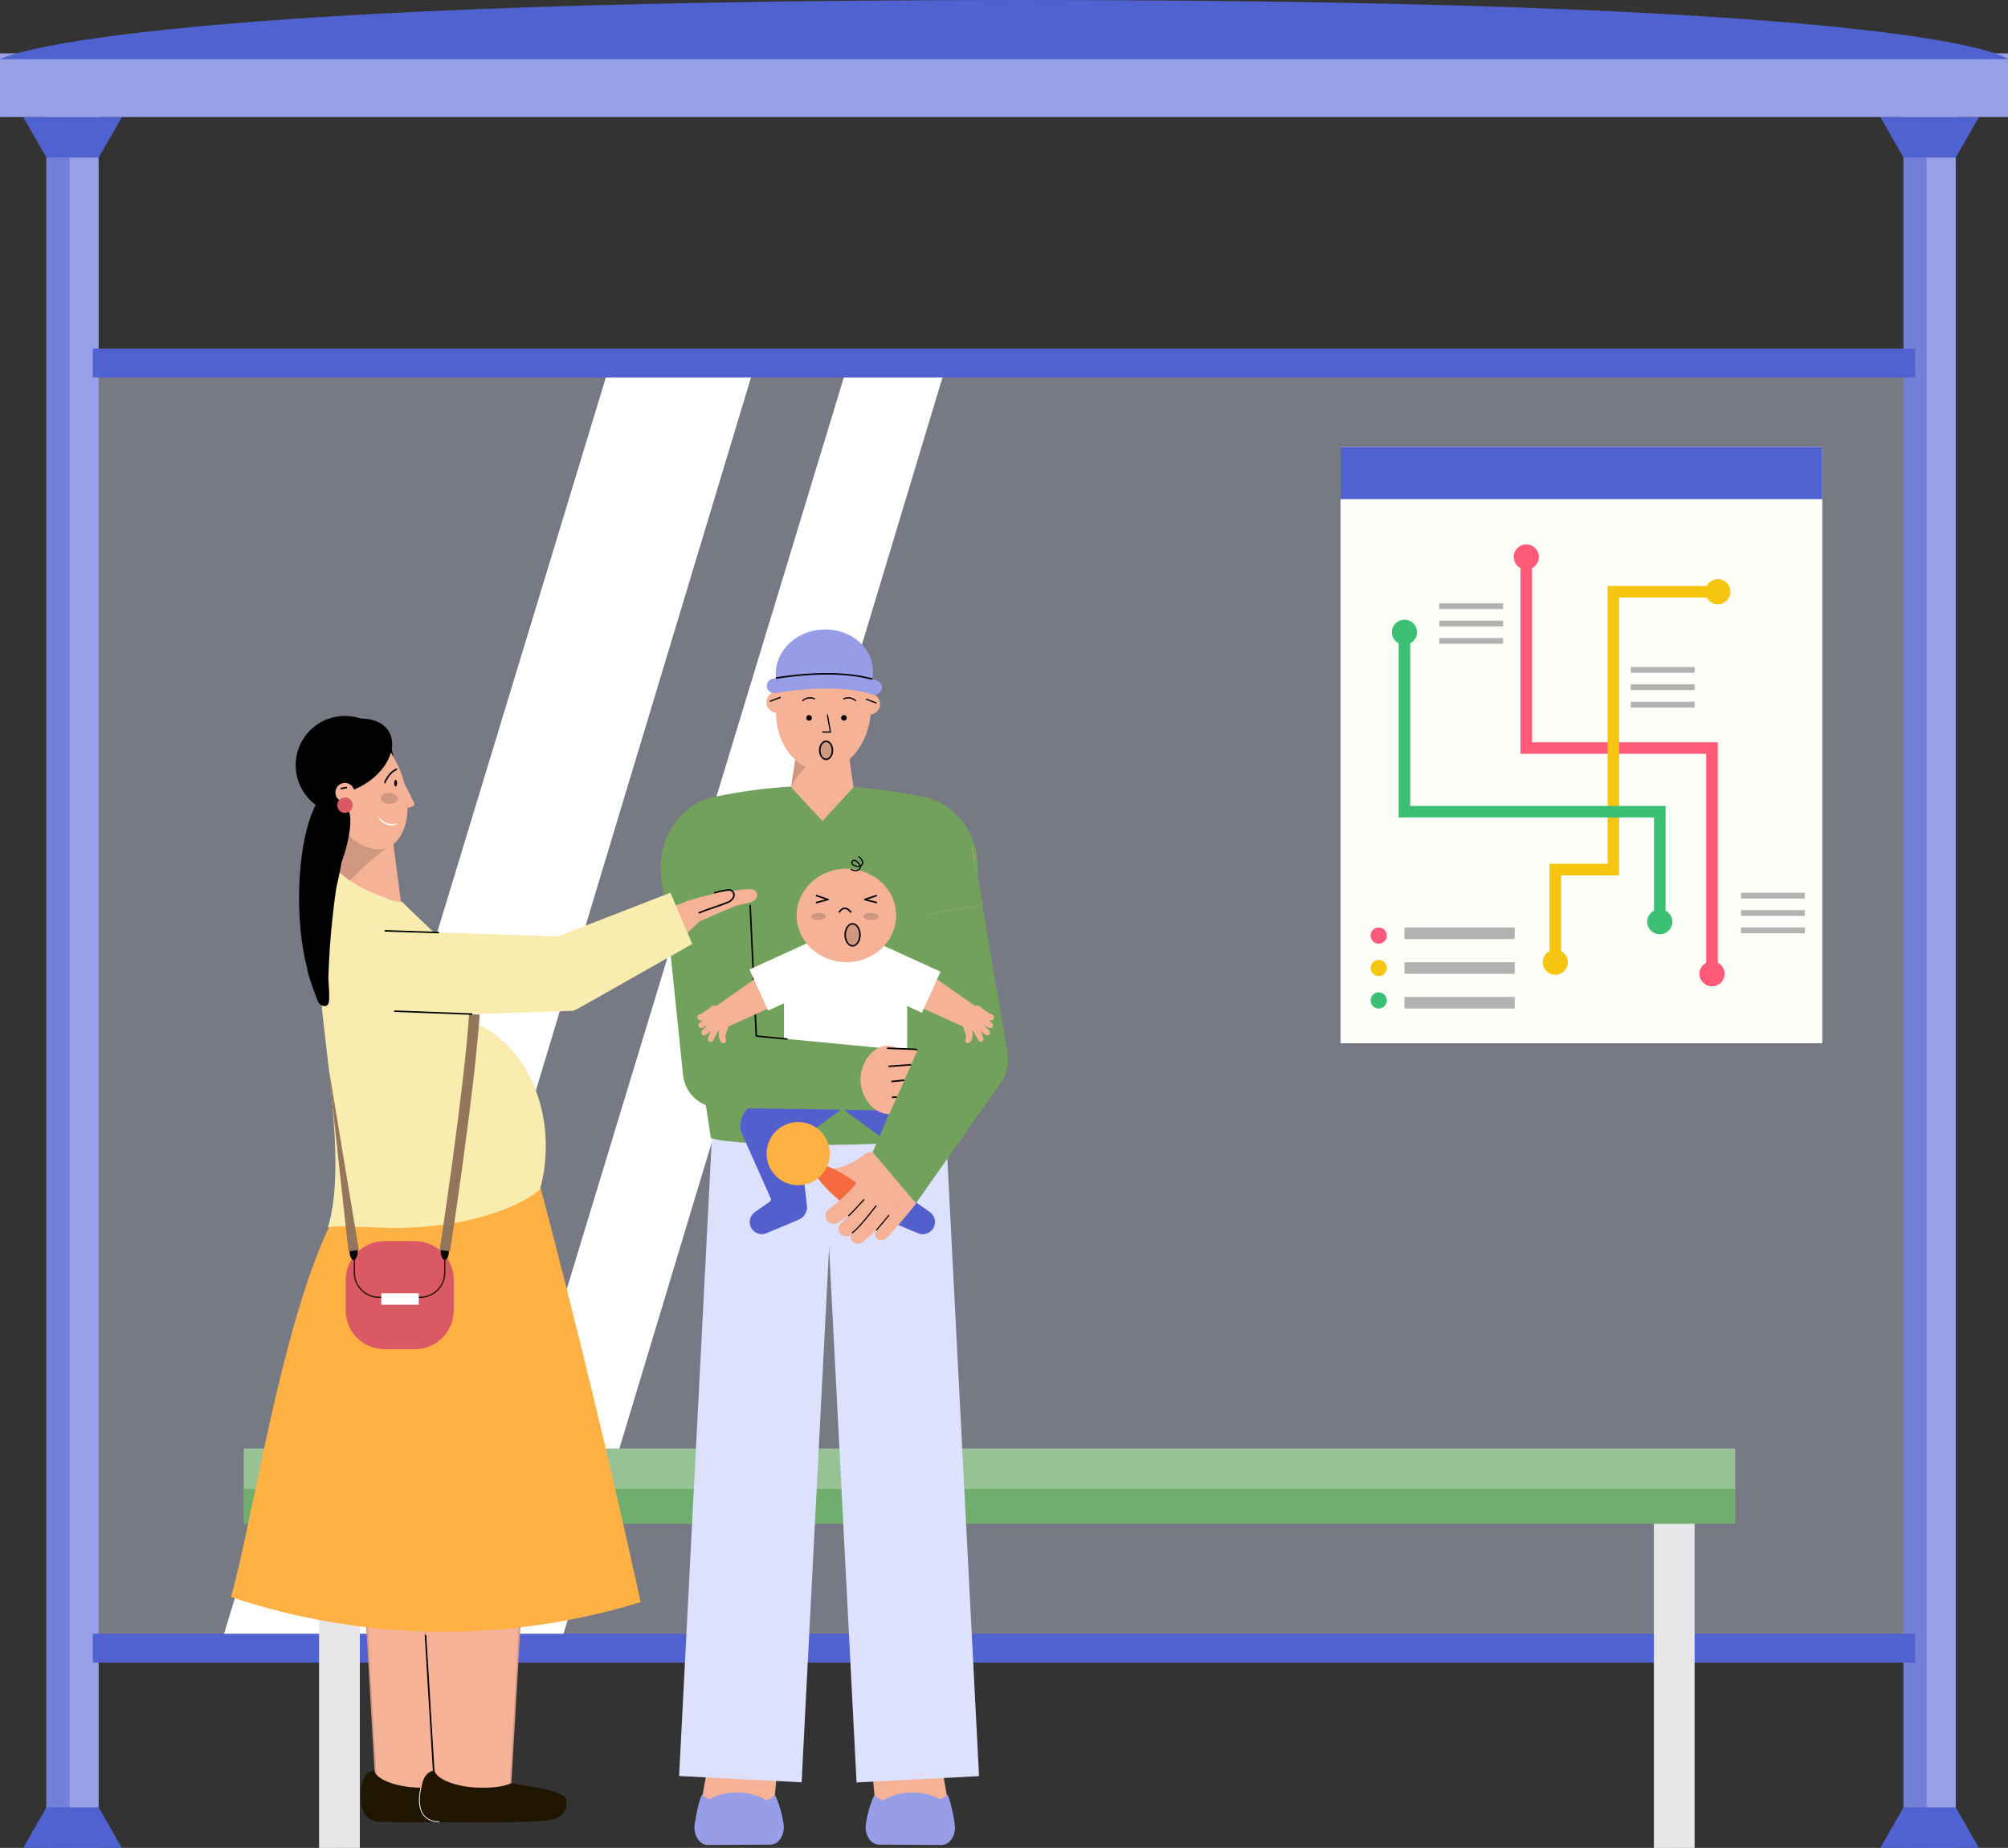 <svg width="226" height="208" viewBox="0 0 226 208" fill="none" xmlns="http://www.w3.org/2000/svg">
<rect x="0" y="0" width="226" height="208" fill="#333333" stroke="none"/>
<g clip-path="url(#clip0_1693_10833)">
<path opacity="0.4" d="M215.547 41.193H10.449V185.194H215.547V41.193Z" fill="#DDE2FE"/>
<path d="M220.121 11.872H214.242V208H220.121V11.872Z" fill="#97A0E7"/>
<path d="M216.855 11.872H214.242V208H216.855V11.872Z" fill="#7380DA"/>
<path d="M11.105 11.872H5.227V208H11.105V11.872Z" fill="#97A0E7"/>
<path d="M7.839 11.872H5.227V208H7.839V11.872Z" fill="#7380DA"/>
<path d="M13.717 13.175H2.613L5.226 17.736H11.105L13.717 13.175Z" fill="#5062CF"/>
<path d="M222.733 13.175H211.629L214.242 17.736H220.12L222.733 13.175Z" fill="#5062CF"/>
<path d="M205.097 50.315H150.883V117.429H205.097V50.315Z" fill="#FFFFFA"/>
<path d="M190.728 75.076H183.543V75.728H190.728V75.076Z" fill="#B2B2B2"/>
<path d="M190.728 77.031H183.543V77.682H190.728V77.031Z" fill="#B2B2B2"/>
<path d="M190.728 78.985H183.543V79.637H190.728V78.985Z" fill="#B2B2B2"/>
<path d="M169.173 67.909H161.988V68.56H169.173V67.909Z" fill="#B2B2B2"/>
<path d="M169.173 69.863H161.988V70.515H169.173V69.863Z" fill="#B2B2B2"/>
<path d="M169.173 71.818H161.988V72.469H169.173V71.818Z" fill="#B2B2B2"/>
<path d="M205.097 50.315H150.883V56.18H205.097V50.315Z" fill="#5062CF"/>
<path d="M203.138 100.488H195.953V101.139H203.138V100.488Z" fill="#B2B2B2"/>
<path d="M203.138 102.443H195.953V103.094H203.138V102.443Z" fill="#B2B2B2"/>
<path d="M203.138 104.397H195.953V105.049H203.138V104.397Z" fill="#B2B2B2"/>
<path d="M170.481 108.307H158.07V109.61H170.481V108.307Z" fill="#B2B2B2"/>
<path d="M170.481 104.397H158.07V105.701H170.481V104.397Z" fill="#B2B2B2"/>
<path d="M170.481 112.216H158.07V113.519H170.481V112.216Z" fill="#B2B2B2"/>
<path d="M156.091 105.31C156.091 105.811 155.679 106.222 155.176 106.222C154.673 106.222 154.262 105.811 154.262 105.31C154.262 104.808 154.673 104.397 155.176 104.397C155.679 104.397 156.091 104.808 156.091 105.31Z" fill="#FF5B79"/>
<path d="M156.091 108.959C156.091 109.46 155.679 109.871 155.176 109.871C154.673 109.871 154.262 109.46 154.262 108.959C154.262 108.457 154.673 108.046 155.176 108.046C155.679 108.046 156.091 108.457 156.091 108.959Z" fill="#F5C50F"/>
<path d="M156.091 112.608C156.091 113.109 155.679 113.52 155.176 113.52C154.673 113.52 154.262 113.109 154.262 112.608C154.262 112.106 154.673 111.695 155.176 111.695C155.679 111.695 156.091 112.106 156.091 112.608Z" fill="#3BC075"/>
<path d="M193.34 108.366V83.546H172.438V63.94C172.888 63.706 173.202 63.236 173.202 62.696C173.202 61.914 172.568 61.282 171.785 61.282C171.001 61.282 170.367 61.914 170.367 62.696C170.367 63.236 170.681 63.706 171.131 63.94V84.85H192.033V108.366C191.582 108.6 191.269 109.069 191.269 109.61C191.269 110.392 191.903 111.024 192.686 111.024C193.47 111.024 194.104 110.392 194.104 109.61C194.104 109.069 193.79 108.6 193.34 108.366Z" fill="#FF5B79"/>
<path d="M193.339 65.191C192.797 65.191 192.327 65.504 192.092 65.954H180.929V97.23H174.397V107.062C173.946 107.297 173.633 107.766 173.633 108.307C173.633 109.089 174.266 109.721 175.05 109.721C175.834 109.721 176.468 109.089 176.468 108.307C176.468 107.766 176.154 107.297 175.703 107.062V98.533H182.235V67.257H192.092C192.327 67.707 192.797 68.019 193.339 68.019C194.123 68.019 194.757 67.387 194.757 66.605C194.757 65.823 194.123 65.191 193.339 65.191Z" fill="#F5C50F"/>
<path d="M187.463 102.501V90.714H158.723V72.411C159.174 72.176 159.487 71.707 159.487 71.166C159.487 70.385 158.854 69.752 158.07 69.752C157.286 69.752 156.652 70.385 156.652 71.166C156.652 71.707 156.966 72.176 157.417 72.411V92.017H186.156V102.501C185.706 102.736 185.392 103.205 185.392 103.746C185.392 104.528 186.026 105.16 186.81 105.16C187.593 105.16 188.227 104.528 188.227 103.746C188.227 103.205 187.913 102.736 187.463 102.501Z" fill="#3BC075"/>
<path d="M226 6.008H0V13.175H226V6.008Z" fill="#97A0E7"/>
<path d="M0 6.659H226C226 6.659 218.763 0 115.162 0C11.561 0 0 6.659 0 6.659Z" fill="#5062CF"/>
<path d="M211.629 208H222.733L220.12 203.439H214.242L211.629 208Z" fill="#5062CF"/>
<path d="M2.613 208H13.717L11.105 203.439H5.226L2.613 208Z" fill="#5062CF"/>
<path d="M68.583 41.193L24.82 185.194H41.476L84.913 41.193H68.583Z" fill="white"/>
<path d="M51.602 185.194H63.032L106.469 41.193H95.365L51.602 185.194Z" fill="white"/>
<path d="M215.547 183.891H10.449V187.149H215.547V183.891Z" fill="#5062CF"/>
<path d="M215.547 39.239H10.449V42.497H215.547V39.239Z" fill="#5062CF"/>
<path d="M190.729 168.905H186.156V208H190.729V168.905Z" fill="#E7E7E9"/>
<g style="mix-blend-mode:multiply" opacity="0.6">
<path d="M188.116 168.905H186.156V208H188.116V168.905Z" fill="#E7E7E9"/>
</g>
<path d="M40.498 168.905H35.926V208H40.498V168.905Z" fill="#E7E7E9"/>
<g style="mix-blend-mode:multiply" opacity="0.6">
<path d="M37.885 168.905H35.926V208H37.885V168.905Z" fill="#E7E7E9"/>
</g>
<path d="M195.301 163.041H27.434V171.511H195.301V163.041Z" fill="#96C295"/>
<g style="mix-blend-mode:multiply" opacity="0.4">
<path d="M195.301 167.602H27.434V171.511H195.301V167.602Z" fill="#369239"/>
</g>
</g>
<g clip-path="url(#clip1_1693_10833)">
<path d="M86.962 204.762L78.602 204.795L80.174 195.773L87.807 195.74L86.962 204.762Z" fill="#F5B297"/>
<path d="M83.207 203.347C81.563 203.353 80.069 202.842 78.994 202.01C78.654 202.744 78.379 204.094 78.189 205.293C77.992 206.525 78.719 207.678 79.689 207.671L86.706 207.632C87.669 207.632 88.383 206.479 88.187 205.254C87.997 204.068 87.676 202.993 87.25 202.076C86.202 202.855 84.773 203.334 83.201 203.347H83.207Z" fill="#979DE6"/>
<path d="M87.452 204.566C87.459 206.132 85.441 207.409 82.938 207.422C80.435 207.435 78.404 206.177 78.391 204.618C78.384 203.052 80.402 201.774 82.905 201.761C85.408 201.748 87.439 203.006 87.452 204.566Z" fill="#979DE6"/>
<path d="M80.139 127.755L76.434 199.909L90.221 200.617L93.926 128.463L80.139 127.755Z" fill="#DDE1FE"/>
<path d="M98.675 204.762L107.035 204.795L105.469 195.773L97.836 195.74L98.675 204.762Z" fill="#F5B297"/>
<path d="M102.438 203.347C104.083 203.353 105.576 202.842 106.651 202.01C106.992 202.744 107.267 204.094 107.457 205.293C107.653 206.525 106.926 207.678 105.957 207.671L98.939 207.632C97.976 207.632 97.262 206.479 97.459 205.254C97.648 204.068 97.969 202.993 98.395 202.076C99.444 202.855 100.872 203.334 102.445 203.347H102.438Z" fill="#979DE6"/>
<path d="M98.191 204.566C98.185 206.132 100.203 207.409 102.706 207.422C105.209 207.435 107.24 206.177 107.253 204.618C107.259 203.052 105.241 201.774 102.739 201.761C100.236 201.748 98.204 203.006 98.191 204.566Z" fill="#979DE6"/>
<path d="M106.486 127.768L92.699 128.476L96.405 200.631L110.192 199.922L106.486 127.768Z" fill="#DDE1FE"/>
<path d="M88.512 92.427H96.617L95.097 81.99H90.038L89.036 88.601L88.918 89.394L88.512 92.427Z" fill="#F5B297"/>
<path d="M90.041 81.99L89.039 88.601C89.983 86.393 95.1 81.99 95.1 81.99H90.041Z" fill="#D19881"/>
<path d="M97.999 80.24C97.999 80.306 97.986 80.365 97.986 80.424C97.809 82.331 97.042 83.995 95.948 85.128C94.913 86.203 93.589 86.812 92.181 86.714C91.774 86.681 91.381 86.596 91.008 86.458C90.307 86.196 89.678 85.757 89.147 85.181C88.046 83.982 87.352 82.206 87.332 80.221C87.332 79.972 87.332 79.723 87.352 79.467C87.371 79.212 87.397 78.963 87.437 78.72C87.443 78.668 87.457 78.609 87.463 78.557C87.496 78.38 87.529 78.209 87.568 78.046C87.581 77.987 87.594 77.934 87.614 77.882C87.692 77.574 87.784 77.279 87.902 76.997C87.902 76.978 87.915 76.964 87.922 76.945C88.027 76.67 88.144 76.414 88.282 76.159C88.479 75.778 88.708 75.418 88.963 75.097C89.029 75.018 89.088 74.94 89.153 74.861C89.429 74.534 89.73 74.245 90.058 73.996C90.746 73.466 91.525 73.118 92.344 73.02C92.521 72.994 92.692 72.987 92.875 72.987C92.973 72.987 93.078 72.987 93.177 73C93.733 73.04 94.258 73.19 94.749 73.433C95.391 73.741 95.961 74.219 96.439 74.809C96.708 75.13 96.944 75.49 97.147 75.883C97.206 75.988 97.258 76.1 97.311 76.211C97.462 76.545 97.593 76.899 97.704 77.272C97.783 77.534 97.841 77.81 97.894 78.091C97.914 78.196 97.933 78.308 97.946 78.419C97.966 78.557 97.986 78.694 97.992 78.838C97.992 78.891 98.005 78.943 98.005 78.996C98.012 79.1 98.018 79.212 98.025 79.317C98.038 79.624 98.025 79.946 98.005 80.26L97.999 80.24Z" fill="#F5B297"/>
<path d="M92.543 82.468H93.545L93.185 80.43L93.054 80.456L93.382 82.324H92.543V82.468Z" fill="black"/>
<path d="M94.691 80.915C94.75 81.079 94.934 81.157 95.098 81.098C95.261 81.04 95.34 80.856 95.281 80.692C95.222 80.528 95.039 80.45 94.875 80.509C94.711 80.568 94.632 80.751 94.691 80.915Z" fill="black"/>
<path d="M96.27 78.95C96.27 78.95 95.805 78.379 94.954 78.74L94.894 78.609C95.858 78.203 96.375 78.858 96.382 78.864L96.27 78.95Z" fill="black"/>
<path d="M91.355 80.915C91.296 81.079 91.113 81.157 90.949 81.098C90.785 81.04 90.707 80.856 90.766 80.692C90.825 80.528 91.008 80.45 91.172 80.509C91.336 80.568 91.414 80.751 91.355 80.915Z" fill="black"/>
<path d="M90.369 78.95L90.258 78.865C90.258 78.865 90.788 78.203 91.745 78.609L91.686 78.74C90.821 78.373 90.369 78.943 90.369 78.95Z" fill="black"/>
<path d="M93.69 84.454C93.69 85.01 93.369 85.469 92.976 85.469C92.583 85.469 92.262 85.017 92.262 84.454C92.262 83.89 92.583 83.438 92.976 83.438C93.369 83.438 93.69 83.89 93.69 84.454Z" fill="#D19881"/>
<path d="M92.975 85.554C92.536 85.554 92.176 85.063 92.176 84.453C92.176 83.844 92.536 83.353 92.975 83.353C93.414 83.353 93.775 83.844 93.775 84.453C93.775 85.063 93.414 85.554 92.975 85.554ZM92.975 83.529C92.628 83.529 92.346 83.949 92.346 84.46C92.346 84.971 92.628 85.39 92.975 85.39C93.322 85.39 93.604 84.971 93.604 84.46C93.604 83.949 93.322 83.529 92.975 83.529Z" fill="black"/>
<path d="M96.771 79.671C97 80.28 97.688 80.588 98.297 80.352C98.907 80.123 99.215 79.435 98.979 78.825C98.749 78.216 98.062 77.908 97.452 78.144C96.843 78.373 96.535 79.061 96.771 79.671Z" fill="#F5B297"/>
<path d="M98.64 79.205L97.441 78.76L97.487 78.628L98.686 79.074L98.64 79.205Z" fill="black"/>
<path d="M88.545 79.467C88.316 80.077 87.628 80.385 87.019 80.149C86.409 79.919 86.101 79.231 86.337 78.622C86.567 78.013 87.254 77.705 87.864 77.941C88.473 78.17 88.781 78.858 88.545 79.467Z" fill="#F5B297"/>
<path d="M87.829 78.422L86.625 78.87L86.675 79.005L87.879 78.557L87.829 78.422Z" fill="black"/>
<path d="M98.127 76.617C96.646 76.302 94.943 75.988 93.088 75.936C90.939 75.857 88.967 76.165 87.342 76.394C87.342 76.374 87.342 76.355 87.336 76.335C87.303 76.034 87.296 75.739 87.336 75.431C87.375 74.972 87.486 74.514 87.676 74.075C87.722 73.963 87.775 73.859 87.827 73.754C88.056 73.302 88.371 72.869 88.764 72.483C89.59 71.663 90.769 71.067 92.079 70.903C92.355 70.864 92.636 70.851 92.925 70.851C93.088 70.851 93.252 70.858 93.409 70.871C94.294 70.949 95.126 71.211 95.821 71.611C96.731 72.129 97.413 72.876 97.812 73.688C98.035 74.134 98.173 74.605 98.225 75.071C98.238 75.195 98.251 75.326 98.258 75.457C98.271 75.844 98.225 76.237 98.147 76.617H98.127Z" fill="#979DE6"/>
<path d="M98.427 78.196C98.341 78.196 98.256 78.183 98.171 78.157C93.892 76.768 87.34 77.999 87.275 78.013C86.829 78.098 86.397 77.803 86.312 77.357C86.227 76.912 86.515 76.479 86.967 76.394C87.249 76.342 93.997 75.071 98.682 76.591C99.115 76.728 99.35 77.194 99.213 77.626C99.101 77.973 98.78 78.196 98.433 78.196H98.427Z" fill="#979DE6"/>
<path d="M98.15 76.519C94.114 75.405 88.852 76.159 87.339 76.414L87.312 76.244C88.839 75.988 94.127 75.235 98.195 76.355L98.15 76.519Z" fill="black"/>
<path d="M80.284 89.721C83.206 89.112 86.155 88.699 89.11 88.529C89.083 88.555 89.057 88.581 89.037 88.607C90.21 89.879 91.39 91.156 92.569 92.427C93.748 91.15 94.921 89.865 96.088 88.588C98.78 88.784 101.467 89.184 104.133 89.741C108.176 90.658 110.777 94.95 109.899 99.556C108.032 111.278 106.237 115.307 104.415 128.097C101.532 129.132 82.865 129.125 80.002 128.097C78.181 115.301 76.385 111.264 74.518 99.536C73.64 94.924 76.241 90.632 80.29 89.715L80.284 89.721Z" fill="#72A15C"/>
<path d="M106.033 127.723C106.518 126.635 106.197 125.318 105.201 124.578L104.854 124.322L99.212 120.162C97.81 119.127 95.845 119.415 94.796 120.804C93.748 119.421 91.782 119.133 90.38 120.162L84.739 124.322L84.392 124.578C83.435 125.286 83.055 126.583 83.559 127.716L86.79 134.996L86.691 135.218L84.955 136.437C84.444 136.798 84.228 137.479 84.483 138.082C84.778 138.776 85.578 139.104 86.272 138.809L89.908 137.282C90.511 137.027 90.898 136.404 90.819 135.723L90.767 135.251L89.967 128.358L94.154 125.266C94.403 125.082 94.619 124.866 94.803 124.63C94.98 124.866 95.196 125.082 95.445 125.266L99.632 128.358L98.832 135.251L98.78 135.723C98.708 136.372 99.062 137.014 99.691 137.282L103.32 138.816C103.904 139.065 104.605 138.881 104.985 138.337C105.424 137.715 105.273 136.857 104.651 136.424L102.908 135.205L102.809 134.989L106.04 127.71L106.033 127.723Z" fill="#545FCE"/>
<path d="M98.446 132.46L98.4 132.48L98.361 132.493L98.282 132.519L98.138 132.572C98.04 132.604 97.948 132.637 97.85 132.663C97.66 132.722 97.47 132.775 97.273 132.821C96.887 132.919 96.5 132.998 96.101 133.057C95.701 133.115 95.301 133.155 94.882 133.161C94.469 133.161 94.043 133.135 93.611 133.05C93.205 132.965 92.943 132.572 93.028 132.165C93.093 131.838 93.368 131.602 93.689 131.569H93.762C94.05 131.536 94.338 131.471 94.633 131.379C94.928 131.287 95.223 131.163 95.518 131.032C95.812 130.894 96.101 130.744 96.382 130.573C96.527 130.488 96.664 130.403 96.795 130.318C96.861 130.272 96.933 130.226 96.998 130.187L97.097 130.121L97.142 130.088L97.162 130.075C97.162 130.075 97.169 130.069 97.175 130.062C97.739 129.538 98.623 129.571 99.147 130.134C99.672 130.698 99.639 131.582 99.075 132.106C98.951 132.224 98.807 132.316 98.656 132.375L98.446 132.46Z" fill="#F5B297"/>
<path d="M97.02 133.6C99.536 135.526 101.2 137.584 100.735 138.193C100.27 138.803 97.852 137.735 95.336 135.808C92.82 133.882 91.156 131.825 91.621 131.215C92.086 130.606 94.504 131.674 97.02 133.6Z" fill="#F56A3E"/>
<path d="M91.999 127.028C93.559 128.221 93.854 130.455 92.661 132.015C91.469 133.574 89.234 133.869 87.675 132.676C86.116 131.484 85.821 129.25 87.013 127.69C88.206 126.131 90.44 125.836 91.999 127.028Z" fill="#FFB243"/>
<path d="M98.484 130.835C98.229 130.901 97.993 131.045 97.809 131.268C97.783 131.301 97.757 131.34 97.731 131.373C97.475 131.766 97.2 132.146 96.918 132.519C95.883 133.869 94.671 135.088 93.289 136.097C92.882 136.398 92.791 136.975 93.092 137.381C93.374 137.761 93.898 137.866 94.298 137.63C94.71 137.388 95.104 137.119 95.477 136.831C95.543 136.778 95.608 136.726 95.674 136.673C95.962 136.444 96.237 136.195 96.506 135.946C96.506 135.946 96.506 135.946 96.512 135.94C96.558 135.894 96.604 135.854 96.656 135.808C97.646 134.845 98.524 133.745 99.428 132.644L99.801 132.873C99.887 132.768 99.952 132.657 99.998 132.539C100.018 132.487 100.037 132.434 100.05 132.382L98.504 130.835H98.484Z" fill="#F5B297"/>
<path d="M99.979 132.539C99.979 132.539 99.947 132.513 99.927 132.5C99.383 132.146 98.662 132.303 98.308 132.84C98.289 132.873 98.269 132.912 98.249 132.945C97.765 133.889 97.195 134.793 96.539 135.638C96.408 135.808 96.277 135.972 96.14 136.136C96.14 136.136 96.14 136.136 96.14 136.143C95.989 136.326 95.832 136.503 95.668 136.68C95.609 136.745 95.55 136.804 95.491 136.87C95.222 137.158 94.941 137.433 94.646 137.695C94.299 138.01 94.272 138.547 94.587 138.888C94.882 139.209 95.367 139.248 95.714 138.999C95.72 138.999 95.727 138.986 95.734 138.98C95.806 138.927 95.878 138.875 95.95 138.816C96.061 138.731 96.172 138.645 96.277 138.56C96.919 138.043 97.529 137.486 98.092 136.883C98.898 136.031 99.625 135.107 100.261 134.118C100.49 133.758 100.503 133.332 100.34 132.971C100.261 132.801 100.136 132.644 99.973 132.526L99.979 132.539Z" fill="#F5B297"/>
<path d="M101.06 133.142C100.929 133.063 100.785 133.011 100.641 132.991L101.61 133.961C101.558 133.633 101.368 133.332 101.06 133.148V133.142Z" fill="#F5B297"/>
<path d="M100.641 132.991C100.543 132.978 100.445 132.971 100.347 132.978C99.986 133.01 99.652 133.207 99.449 133.541C99.429 133.574 99.41 133.613 99.39 133.646C98.899 134.701 98.302 135.71 97.608 136.647C97.11 137.322 96.566 137.957 95.963 138.547C95.839 138.671 95.76 138.822 95.727 138.986C95.675 139.255 95.747 139.536 95.957 139.746C96.265 140.054 96.756 140.074 97.084 139.811C97.608 139.392 98.106 138.94 98.578 138.468C98.964 138.075 99.338 137.669 99.691 137.243C99.822 137.092 99.947 136.935 100.071 136.771C100.576 136.129 101.035 135.454 101.454 134.76C101.605 134.504 101.65 134.229 101.605 133.96L100.635 132.991H100.641Z" fill="#F5B297"/>
<path d="M101.06 133.142C100.929 133.063 100.785 133.011 100.641 132.991L101.61 133.961C101.558 133.633 101.368 133.332 101.06 133.148V133.142Z" fill="#F5B297"/>
<path d="M100.789 131.897L99.157 130.396C98.902 130.462 97.985 131.045 97.801 131.268C97.775 131.301 97.749 131.34 97.723 131.373C97.467 131.766 97.192 132.146 96.91 132.519L96.373 133.784C96.157 134.413 96.222 135.081 96.53 135.638C96.537 135.651 96.543 135.664 96.556 135.677C96.576 135.717 96.602 135.756 96.628 135.795C96.628 135.795 96.628 135.802 96.635 135.808C96.779 136.025 96.963 136.215 97.179 136.372C97.316 136.47 97.46 136.569 97.605 136.647C97.65 136.673 97.69 136.7 97.736 136.719C97.775 136.739 97.814 136.759 97.86 136.778C97.939 136.817 98.011 136.85 98.09 136.883C98.581 137.086 99.099 137.191 99.616 137.204C99.649 137.204 99.675 137.204 99.708 137.204C99.708 137.211 99.695 137.224 99.688 137.23C99.295 137.781 98.974 138.187 98.83 138.305C98.745 138.357 98.679 138.423 98.62 138.495L98.673 138.541L100.121 136.804L100.068 136.759C100.573 136.116 101.031 135.442 101.451 134.747C101.601 134.492 101.877 134.216 101.831 133.948C101.831 133.948 100.776 131.943 100.789 131.89V131.897Z" fill="#F5B297"/>
<path d="M95.925 138.835L95.859 138.718C96.541 138.344 98.552 135.684 98.572 135.658L98.677 135.736C98.592 135.848 96.626 138.442 95.925 138.829V138.835Z" fill="black"/>
<path d="M95.524 136.922L95.445 136.811C95.727 136.621 97.188 134.983 97.201 134.963L97.299 135.055C97.241 135.12 95.812 136.719 95.517 136.922H95.524Z" fill="black"/>
<path d="M100.123 136.811L98.675 138.547L98.623 138.501L98.577 138.462H98.57L99.619 137.21L100.018 136.726L100.071 136.765L100.123 136.811Z" fill="black"/>
<path d="M113.422 118.655L113.389 118.426L110.552 101.842L104.4 102.891L103.24 118.17L103.227 118.308L102.565 119.788L102.539 119.841L102.526 119.867L101.76 121.59L101.746 121.623L100.927 123.471L100.803 123.746L100.141 125.233L100.063 125.403L98.215 129.682L103.09 135.441L112.734 121.754C113.324 120.83 113.566 119.729 113.416 118.648L113.422 118.655Z" fill="#72A15C"/>
<path d="M101.454 134.747C101.035 135.448 100.569 136.123 100.071 136.765L100.124 136.811L98.676 138.547L98.623 138.501C98.466 138.718 98.44 139.012 98.578 139.261C98.709 139.497 98.945 139.628 99.2 139.628C99.318 139.628 99.429 139.602 99.541 139.543C99.999 139.288 102.679 136.038 103.013 135.586L103.105 135.455L101.749 133.856C101.795 134.118 101.611 134.511 101.46 134.76L101.454 134.747Z" fill="#F5B297"/>
<path d="M99.981 132.539C100.144 132.657 100.269 132.808 100.347 132.984C100.446 132.978 100.544 132.984 100.642 132.998L100.033 132.388C100.02 132.441 100.007 132.493 99.981 132.545V132.539Z" fill="#F5B297"/>
<path d="M104.403 102.891L104.495 101.685L102.686 100.84L99.633 101.856L98.598 97.132L109.409 95.441L109.461 95.435L109.867 97.806L110.555 101.842L104.403 102.891Z" fill="#F5B297"/>
<path d="M104.494 101.685L104.403 102.891L103.243 118.17L103.236 118.308L103.204 118.15L100.019 103.638L99.633 101.855L102.686 100.84L104.494 101.685Z" fill="#7094AE"/>
<path d="M110.639 101.83L110.554 101.843L104.402 102.891L100.018 103.638L99.802 103.671L99.422 101.921L98.348 97.027L109.342 95.081L109.408 95.441L109.866 97.807L110.639 101.83Z" fill="#72A15C"/>
<path d="M104.495 101.685L104.404 102.891L103.244 118.17L103.237 118.308L103.126 118.131L94.176 103.67L99.424 101.921L99.634 101.855L102.687 100.84L104.495 101.685Z" fill="#72A15C"/>
<path d="M103.892 109.128L109.972 113.387L108.661 115.674L101.906 112.608L103.892 109.128Z" fill="#F5B297"/>
<path d="M110.056 113.42C110.567 113.741 110.685 114.56 110.311 115.248C109.938 115.936 109.223 116.237 108.712 115.916C108.201 115.595 108.083 114.776 108.457 114.088C108.83 113.4 109.545 113.099 110.056 113.42Z" fill="#F5B297"/>
<path d="M110.285 113.282C110.383 113.367 110.495 113.459 110.606 113.544C110.717 113.629 110.829 113.715 110.94 113.793C111.052 113.872 111.163 113.944 111.274 114.009L111.353 114.055L111.432 114.095C111.432 114.095 111.477 114.114 111.497 114.121H111.504H111.517C111.517 114.121 111.53 114.127 111.536 114.134L111.661 114.186C111.838 114.265 111.923 114.475 111.844 114.652C111.779 114.796 111.628 114.881 111.477 114.861L111.392 114.848H111.346L111.327 114.842H111.307C111.261 114.828 111.209 114.815 111.169 114.802L111.045 114.756L110.927 114.71C110.776 114.645 110.632 114.573 110.501 114.501C110.364 114.429 110.233 114.35 110.101 114.272C109.97 114.193 109.846 114.114 109.715 114.023C109.505 113.878 109.453 113.59 109.597 113.38C109.741 113.171 110.029 113.118 110.239 113.262C110.252 113.269 110.265 113.282 110.278 113.295L110.285 113.282Z" fill="#F5B297"/>
<path d="M110.192 113.924L111.653 115.156C111.791 115.267 111.804 115.47 111.693 115.608C111.588 115.733 111.418 115.759 111.28 115.674L109.649 114.678C109.432 114.547 109.36 114.258 109.491 114.042C109.622 113.826 109.911 113.754 110.127 113.885C110.147 113.898 110.166 113.911 110.186 113.924H110.192Z" fill="#F5B297"/>
<path d="M110.069 114.573L111.347 116.014C111.465 116.146 111.452 116.349 111.321 116.467C111.203 116.571 111.026 116.571 110.901 116.467L109.42 115.235C109.224 115.071 109.198 114.776 109.361 114.58C109.525 114.383 109.82 114.357 110.017 114.521C110.036 114.534 110.049 114.553 110.069 114.566V114.573Z" fill="#F5B297"/>
<path d="M110.012 115.005L110.687 116.834C110.746 116.997 110.661 117.181 110.497 117.246C110.346 117.299 110.182 117.24 110.104 117.102L109.167 115.392C109.042 115.169 109.128 114.888 109.35 114.763C109.573 114.639 109.855 114.724 109.979 114.947C109.992 114.966 109.999 114.986 110.006 115.012L110.012 115.005Z" fill="#F5B297"/>
<path d="M109.355 115.562C109.368 115.608 109.374 115.634 109.381 115.674L109.401 115.778C109.414 115.844 109.427 115.916 109.433 115.981C109.453 116.119 109.466 116.263 109.466 116.407C109.466 116.551 109.453 116.709 109.414 116.873C109.394 116.958 109.361 117.043 109.315 117.128C109.27 117.213 109.197 117.298 109.112 117.37C108.981 117.469 108.798 117.443 108.693 117.318C108.627 117.233 108.614 117.122 108.654 117.03L108.706 116.905C108.706 116.905 108.713 116.879 108.719 116.853C108.719 116.827 108.726 116.794 108.726 116.755C108.726 116.676 108.713 116.578 108.693 116.479C108.673 116.381 108.641 116.276 108.608 116.171C108.588 116.119 108.568 116.067 108.549 116.021L108.516 115.949C108.516 115.949 108.49 115.896 108.483 115.883C108.352 115.66 108.424 115.372 108.647 115.241C108.87 115.11 109.158 115.182 109.289 115.405C109.309 115.444 109.328 115.477 109.342 115.516L109.355 115.569V115.562Z" fill="#F5B297"/>
<path d="M99.208 106.34L97.102 110.96L103.755 113.993L105.861 109.373L99.208 106.34Z" fill="white"/>
<path d="M95.354 105.728H94.987C91.26 105.728 88.238 108.749 88.238 112.477V117.613C88.238 121.341 91.26 124.362 94.987 124.362H95.354C99.081 124.362 102.102 121.341 102.102 117.613V112.477C102.102 108.749 99.081 105.728 95.354 105.728Z" fill="white"/>
<path d="M85.122 116.611L84.309 99.346L74.566 98.58L76.86 120.83L76.886 121.06C77.115 123.012 78.72 124.578 80.758 124.696L98.639 124.971L99.163 117.961L85.122 116.611Z" fill="#72A15C"/>
<path d="M102.541 119.867L101.774 121.59L101.761 121.623L100.942 123.471L100.818 123.746L100.156 125.233L100.077 125.404C98.577 125.384 97.201 124.034 96.9 122.174C96.566 120.136 97.889 118.006 99.553 117.731C100.09 117.646 100.595 117.757 101.047 118.026C101.656 118.386 102.167 119.015 102.515 119.789C102.521 119.808 102.528 119.821 102.541 119.841C102.541 119.848 102.547 119.854 102.547 119.861L102.541 119.867Z" fill="#F5B297"/>
<path d="M100.934 123.471L100.809 123.746L100.148 125.233C99.925 125.109 99.748 124.893 99.689 124.624C99.623 124.316 99.715 124.008 99.912 123.792C100.036 123.661 100.2 123.563 100.39 123.517C100.429 123.51 100.475 123.504 100.515 123.497L100.934 123.464V123.471Z" fill="#F5B297"/>
<path d="M101.756 121.629L100.937 123.477L100.812 123.752L100.412 123.831C100.242 123.864 100.072 123.851 99.915 123.805C99.567 123.7 99.285 123.405 99.213 123.025C99.109 122.468 99.469 121.931 100.026 121.826C100.052 121.826 100.085 121.813 100.111 121.813L101.762 121.636L101.756 121.629Z" fill="#F5B297"/>
<path d="M102.572 119.795L102.546 119.847L102.533 119.874L101.767 121.597L100.325 121.747C99.788 121.8 99.309 121.413 99.251 120.876C99.218 120.522 99.368 120.201 99.63 119.998C99.768 119.893 99.939 119.821 100.122 119.801C100.155 119.801 100.187 119.801 100.22 119.801H102.494H102.559L102.572 119.795Z" fill="#F5B297"/>
<path d="M103.242 118.17L103.229 118.308L102.567 119.788L102.541 119.841H102.522L99.993 120.024C99.868 120.031 99.744 120.024 99.632 119.985C99.233 119.867 98.931 119.513 98.905 119.081C98.866 118.517 99.285 118.032 99.848 117.993C99.888 117.993 99.921 117.993 99.96 117.993L101.034 118.032L102.941 118.105C103 118.105 103.065 118.118 103.118 118.131C103.144 118.137 103.17 118.144 103.196 118.157C103.21 118.157 103.229 118.17 103.242 118.177V118.17Z" fill="#F5B297"/>
<path d="M100.408 123.608L100.375 123.445C100.421 123.438 100.467 123.425 100.513 123.425L100.932 123.392L100.945 123.562L100.526 123.595C100.486 123.595 100.447 123.602 100.408 123.615V123.608Z" fill="black"/>
<path d="M101.765 121.503L100.324 121.651L100.342 121.82L101.782 121.672L101.765 121.503Z" fill="black"/>
<path d="M100.005 120.116L99.992 119.946L102.528 119.762L102.561 119.933H102.534L100.005 120.116Z" fill="black"/>
<path d="M103.208 118.249C103.208 118.249 103.181 118.236 103.168 118.236C103.142 118.229 103.122 118.223 103.096 118.216C103.044 118.203 102.991 118.196 102.932 118.19L99.951 118.079C99.951 118.079 99.886 118.079 99.853 118.079L99.84 117.908C99.879 117.908 99.918 117.908 99.958 117.908L102.939 118.02C103.004 118.02 103.07 118.033 103.136 118.046C103.162 118.052 103.194 118.059 103.221 118.072C103.234 118.072 103.253 118.085 103.267 118.092L103.201 118.249H103.208Z" fill="black"/>
<path d="M88.618 117.037L85.113 116.702C85.074 116.702 85.041 116.663 85.034 116.624L84.34 101.855H84.51L85.205 116.545L88.631 116.873L88.618 117.043V117.037Z" fill="black"/>
<path d="M86.476 109.128L80.402 113.387L81.706 115.674L88.461 112.608L86.476 109.128Z" fill="#F5B297"/>
<path d="M80.31 113.42C79.799 113.741 79.681 114.56 80.055 115.248C80.428 115.936 81.142 116.237 81.653 115.916C82.164 115.595 82.282 114.776 81.909 114.088C81.535 113.4 80.821 113.099 80.31 113.42Z" fill="#F5B297"/>
<path d="M80.081 113.282C79.983 113.367 79.871 113.459 79.76 113.544C79.648 113.629 79.537 113.715 79.426 113.793C79.314 113.872 79.203 113.944 79.092 114.009L79.013 114.055L78.934 114.095C78.934 114.095 78.888 114.114 78.869 114.121H78.862H78.849C78.849 114.121 78.836 114.127 78.829 114.134L78.705 114.186C78.528 114.265 78.443 114.475 78.522 114.652C78.587 114.796 78.738 114.881 78.888 114.861L78.974 114.848H79.019L79.039 114.842H79.059C79.105 114.828 79.157 114.815 79.196 114.802L79.321 114.756L79.439 114.71C79.59 114.645 79.734 114.573 79.865 114.501C80.002 114.429 80.133 114.35 80.264 114.272C80.395 114.193 80.52 114.114 80.651 114.023C80.861 113.878 80.913 113.59 80.769 113.38C80.625 113.171 80.337 113.118 80.127 113.262C80.114 113.269 80.101 113.282 80.088 113.295L80.081 113.282Z" fill="#F5B297"/>
<path d="M80.173 113.924L78.712 115.156C78.574 115.267 78.561 115.47 78.672 115.608C78.777 115.733 78.948 115.759 79.085 115.674L80.717 114.678C80.933 114.547 81.005 114.258 80.874 114.042C80.743 113.826 80.455 113.754 80.238 113.885C80.219 113.898 80.199 113.911 80.179 113.924H80.173Z" fill="#F5B297"/>
<path d="M80.296 114.573L79.018 116.014C78.9 116.146 78.913 116.349 79.045 116.467C79.162 116.571 79.339 116.571 79.464 116.467L80.945 115.235C81.141 115.071 81.167 114.776 81.004 114.58C80.84 114.383 80.545 114.357 80.348 114.521C80.329 114.534 80.316 114.553 80.296 114.566V114.573Z" fill="#F5B297"/>
<path d="M80.358 115.005L79.683 116.834C79.624 116.997 79.709 117.181 79.873 117.246C80.023 117.299 80.187 117.24 80.266 117.102L81.203 115.392C81.327 115.169 81.242 114.888 81.019 114.763C80.797 114.639 80.515 114.724 80.39 114.947C80.377 114.966 80.371 114.986 80.364 115.012L80.358 115.005Z" fill="#F5B297"/>
<path d="M81.01 115.562C80.997 115.608 80.99 115.634 80.984 115.674L80.964 115.778C80.951 115.844 80.938 115.916 80.931 115.981C80.912 116.119 80.898 116.263 80.898 116.407C80.898 116.551 80.912 116.709 80.951 116.873C80.971 116.958 81.003 117.043 81.049 117.128C81.095 117.213 81.167 117.298 81.252 117.37C81.383 117.469 81.567 117.443 81.672 117.318C81.737 117.233 81.75 117.122 81.711 117.03L81.659 116.905C81.659 116.905 81.652 116.879 81.645 116.853C81.645 116.827 81.639 116.794 81.639 116.755C81.639 116.676 81.652 116.578 81.672 116.479C81.691 116.381 81.724 116.276 81.757 116.171C81.776 116.119 81.796 116.067 81.816 116.021L81.849 115.949C81.849 115.949 81.875 115.896 81.881 115.883C82.012 115.66 81.94 115.372 81.717 115.241C81.495 115.11 81.206 115.182 81.075 115.405C81.056 115.444 81.036 115.477 81.023 115.516L81.01 115.569V115.562Z" fill="#F5B297"/>
<path d="M84.347 109.127L86.453 113.748L93.106 110.714L91 106.094L84.347 109.127Z" fill="white"/>
<path d="M95.262 108.303C98.356 108.303 100.864 105.947 100.864 103.042C100.864 100.136 98.356 97.78 95.262 97.78C92.168 97.78 89.66 100.136 89.66 103.042C89.66 105.947 92.168 108.303 95.262 108.303Z" fill="#F5B297"/>
<path d="M96.789 105.223C96.789 105.911 96.416 106.468 95.957 106.468C95.499 106.468 95.125 105.911 95.125 105.223C95.125 104.535 95.499 103.979 95.957 103.979C96.416 103.979 96.789 104.535 96.789 105.223Z" fill="#D19881"/>
<path d="M95.956 106.547C95.452 106.547 95.039 105.951 95.039 105.223C95.039 104.496 95.452 103.9 95.956 103.9C96.461 103.9 96.874 104.496 96.874 105.223C96.874 105.951 96.461 106.547 95.956 106.547ZM95.956 104.064C95.544 104.064 95.209 104.581 95.209 105.223C95.209 105.866 95.544 106.383 95.956 106.383C96.369 106.383 96.703 105.866 96.703 105.223C96.703 104.581 96.369 104.064 95.956 104.064Z" fill="black"/>
<path d="M91.847 101.685L91.807 101.521L92.901 101.24L91.801 100.873L91.853 100.709L93.229 101.168C93.262 101.181 93.288 101.213 93.288 101.253C93.288 101.292 93.262 101.325 93.223 101.331L91.847 101.685Z" fill="black"/>
<path d="M98.676 101.685L97.3 101.331C97.261 101.325 97.241 101.292 97.234 101.253C97.234 101.213 97.254 101.181 97.293 101.168L98.669 100.709L98.722 100.873L97.621 101.24L98.715 101.521L98.676 101.685Z" fill="black"/>
<path d="M95.725 102.76C95.489 102.452 95.26 102.308 95.043 102.327C94.716 102.353 94.506 102.74 94.506 102.747L94.356 102.668C94.356 102.668 94.611 102.196 95.03 102.157C95.312 102.131 95.587 102.301 95.862 102.655L95.725 102.76Z" fill="black"/>
<path d="M96.564 96.463C96.931 96.68 97.121 97.047 96.983 97.276C96.951 97.328 96.905 97.368 96.846 97.4C96.774 97.184 96.603 96.961 96.348 96.824C95.915 96.594 95.568 97.138 96.001 97.413C96.249 97.571 96.525 97.617 96.747 97.571C96.747 97.636 96.734 97.702 96.702 97.754C96.564 97.984 96.151 97.997 95.784 97.78L95.719 97.898C96.151 98.154 96.643 98.121 96.82 97.826C96.872 97.741 96.885 97.643 96.879 97.538C96.977 97.499 97.049 97.433 97.101 97.348C97.278 97.053 97.069 96.608 96.636 96.352L96.57 96.47L96.564 96.463ZM96.282 96.942C96.498 97.073 96.662 97.263 96.721 97.446C96.538 97.486 96.295 97.433 96.066 97.302C95.804 97.151 96.027 96.791 96.282 96.942Z" fill="black"/>
<path d="M92.976 103.16C92.976 103.382 92.596 103.566 92.13 103.566C91.665 103.566 91.285 103.382 91.285 103.16C91.285 102.937 91.665 102.753 92.13 102.753C92.596 102.753 92.976 102.937 92.976 103.16Z" fill="#D19881"/>
<path d="M98.874 103.16C98.874 103.382 98.494 103.566 98.029 103.566C97.564 103.566 97.184 103.382 97.184 103.16C97.184 102.937 97.564 102.753 98.029 102.753C98.494 102.753 98.874 102.937 98.874 103.16Z" fill="#D19881"/>
<path d="M52.105 180.821L50.925 201.244H42.355L41.176 180.821H52.105Z" fill="#F5B297"/>
<path d="M51.008 201.329H42.268V201.243L41.082 180.729H52.188V180.821L51.002 201.322L51.008 201.329ZM42.432 201.158H50.838L52.004 180.912H41.266L42.432 201.158Z" fill="#D19881"/>
<path d="M56.934 202.509C56.672 201.591 52.865 201.074 52.367 200.995C51.836 200.91 51.299 200.818 50.768 200.72C49.864 201.113 48.429 201.316 46.824 201.218C44.269 201.061 42.231 200.189 42.12 199.246C40.888 199.54 40.639 200.681 40.6 202.056C40.56 203.681 41.111 205.031 42.67 205.064C43.725 205.09 44.767 205.103 45.815 205.11C46.863 205.116 47.905 205.123 48.953 205.116C50.002 205.116 51.057 205.097 52.118 205.064C52.649 205.044 53.186 205.025 53.743 204.985C53.881 204.972 54.018 204.966 54.162 204.952L54.379 204.933L54.601 204.907C54.745 204.893 54.916 204.867 55.08 204.841C55.171 204.828 55.276 204.808 55.374 204.789C55.414 204.782 55.499 204.762 55.571 204.743C55.643 204.723 55.722 204.703 55.794 204.677C56.678 204.402 57.183 203.426 56.921 202.509H56.934Z" fill="#201600"/>
<path d="M58.618 180.821L57.445 201.244H48.868L47.695 180.821H58.618Z" fill="#F5B297"/>
<path d="M57.528 201.329H48.788V201.243L47.602 180.729H58.707V180.821L57.521 201.322L57.528 201.329ZM48.951 201.158H57.364L58.53 180.912H47.792L48.958 201.158H48.951Z" fill="#D19881"/>
<path d="M48.781 200.169L47.805 184.044L47.975 184.031L48.951 200.162L48.781 200.169Z" fill="black"/>
<path d="M63.715 202.509C63.453 201.591 59.646 201.074 59.148 200.995C58.618 200.91 58.08 200.818 57.55 200.72C56.645 201.113 55.211 201.316 53.605 201.218C51.05 201.061 49.012 200.189 48.901 199.246C47.669 199.54 47.42 200.681 47.381 202.056C47.342 203.681 47.892 205.031 49.451 205.064C50.506 205.09 51.548 205.103 52.596 205.11C53.645 205.116 54.686 205.123 55.735 205.116C56.783 205.116 57.838 205.097 58.899 205.064C59.43 205.044 59.967 205.025 60.524 204.985C60.662 204.972 60.8 204.966 60.944 204.952L61.16 204.933L61.383 204.907C61.527 204.893 61.697 204.867 61.861 204.841C61.953 204.828 62.057 204.808 62.156 204.789C62.195 204.782 62.28 204.762 62.352 204.743C62.424 204.723 62.503 204.703 62.575 204.677C63.46 204.402 63.964 203.426 63.702 202.509H63.715Z" fill="#201600"/>
<path d="M49.449 205.109C48.623 205.096 48.014 204.828 47.628 204.31C46.795 203.19 47.313 201.309 47.339 201.23L47.418 201.257C47.418 201.257 46.887 203.17 47.693 204.258C48.06 204.749 48.65 205.011 49.449 205.018V205.103V205.109Z" fill="white"/>
<path d="M60.857 133.725C58.754 135.474 55.759 134.957 53.211 136.234C52.3 131.799 49.456 130.993 45.335 130.56C34.269 129.401 29.538 167.278 26 179.76C41.011 184.772 57.024 184.962 72.107 180.336C68.68 164.703 64.932 149.168 60.85 133.731L60.857 133.725Z" fill="#FFB243"/>
<path d="M41.261 101.082C41.261 107.798 39.557 113.243 37.46 113.243C35.364 113.243 33.66 107.798 33.66 101.082C33.66 94.367 35.364 88.922 37.46 88.922C39.557 88.922 41.261 94.367 41.261 101.082Z" fill="black"/>
<path d="M43.325 82.894C45.114 85.377 44.55 88.843 42.06 90.632C39.577 92.421 36.111 91.857 34.322 89.367C32.533 86.877 33.097 83.418 35.587 81.629C38.07 79.841 41.536 80.404 43.325 82.894Z" fill="black"/>
<path d="M37.414 102.242L45.152 101.712L43.986 92.847L38.928 92.892L37.414 102.242Z" fill="#F5B297"/>
<path d="M37.632 100.912C37.632 100.912 42.139 96.024 44.531 94.792L38.811 93.154L37.605 101.089L37.632 100.912Z" fill="#D19881"/>
<path d="M45.101 86.897C46.569 90.704 45.881 94.517 43.568 95.408C41.255 96.299 38.189 93.934 36.721 90.127C35.253 86.32 35.941 82.507 38.254 81.616C40.567 80.725 43.633 83.09 45.101 86.897Z" fill="#F5B297"/>
<path d="M43.789 82.37C44.818 84.159 43.514 86.845 40.867 88.372C38.22 89.898 35.239 89.689 34.203 87.907C33.175 86.118 34.478 83.431 37.126 81.905C39.773 80.378 42.754 80.588 43.789 82.37Z" fill="black"/>
<path d="M45.375 88.011C45.552 88.214 46.305 89.754 46.62 90.403C46.692 90.553 46.574 90.743 46.364 90.809L45.899 90.947L45.375 88.011Z" fill="#F5B297"/>
<path d="M44.528 88.516C44.615 88.516 44.686 88.351 44.686 88.149C44.686 87.946 44.615 87.782 44.528 87.782C44.441 87.782 44.371 87.946 44.371 88.149C44.371 88.351 44.441 88.516 44.528 88.516Z" fill="black"/>
<path d="M42.484 91.831C42.635 92.014 42.799 92.171 42.976 92.316C43.153 92.453 43.349 92.571 43.552 92.65C43.755 92.728 43.978 92.768 44.201 92.761C44.424 92.761 44.653 92.715 44.882 92.663C44.778 92.715 44.673 92.774 44.561 92.814C44.45 92.846 44.332 92.886 44.214 92.892C44.096 92.912 43.972 92.899 43.847 92.892C43.729 92.873 43.605 92.846 43.493 92.8C43.035 92.624 42.668 92.257 42.484 91.824V91.831Z" fill="white"/>
<path d="M43.375 88.181L43.211 88.129C43.231 88.076 43.643 86.884 44.659 86.484L44.718 86.642C43.774 87.015 43.375 88.175 43.368 88.188L43.375 88.181Z" fill="black"/>
<path d="M44.791 89.951C44.765 90.291 44.32 90.534 43.789 90.495C43.258 90.455 42.852 90.147 42.872 89.813C42.898 89.472 43.343 89.23 43.874 89.269C44.405 89.309 44.811 89.617 44.791 89.951Z" fill="#D19881"/>
<path d="M39.3 91.385C39.968 93.41 37.924 98.999 37.872 97.813C37.78 95.723 37.027 94.792 36.358 92.768C35.69 90.743 34.91 88.771 36.044 88.397C37.177 88.024 38.638 89.361 39.3 91.385Z" fill="black"/>
<path d="M38.821 90.272C39.414 90.272 39.895 89.79 39.895 89.197C39.895 88.604 39.414 88.123 38.821 88.123C38.227 88.123 37.746 88.604 37.746 89.197C37.746 89.79 38.227 90.272 38.821 90.272Z" fill="#F5B297"/>
<path d="M39.031 88.557L38.328 88.683L38.358 88.85L39.061 88.725L39.031 88.557Z" fill="black"/>
<path d="M39.7 90.632C39.7 91.117 39.307 91.504 38.828 91.504C38.35 91.504 37.957 91.111 37.957 90.632C37.957 90.154 38.35 89.761 38.828 89.761C39.307 89.761 39.7 90.154 39.7 90.632Z" fill="#DB5964"/>
<path d="M54.25 115.53C53.529 115.163 53.162 114.331 53.385 113.558C53.385 113.558 53.385 113.545 53.385 113.538C53.726 112.385 53.103 110.622 51.74 108.349C50.482 106.278 47.462 103.736 45.254 101.508C44.088 101.489 43.74 101.194 42.22 100.598C40.333 99.851 38.787 98.848 37.935 97.905C31.789 101.089 40.346 127.12 36.9 138.161C37.647 137.958 39.115 138.036 40.982 138.115C43.216 138.213 46.014 138.324 48.825 137.971C53.903 137.525 59 135.553 60.776 133.869C60.887 133.469 60.985 133.063 61.071 132.644C61.306 131.484 61.431 130.265 61.431 129.014C61.431 122.914 58.456 117.692 54.243 115.536L54.25 115.53Z" fill="#F9ECAF"/>
<path d="M36.914 113.066C36.639 113.407 36.095 113.237 35.866 112.856C35.637 112.476 34.602 109.594 34.602 109.135C34.615 107.759 35.656 108.768 35.669 107.392C35.669 107.209 35.669 107.012 35.591 106.848C35.512 106.691 35.375 106.586 35.276 106.449C35.099 106.206 35.041 105.879 34.995 105.571C34.654 103.474 34.326 101.253 34.982 99.254C35.316 98.239 36.79 95.362 37.897 95.238C39.214 95.087 37.963 99.117 37.812 100.172C37.504 102.327 37.275 104.496 37.124 106.671C37.052 107.759 36.993 108.847 36.96 109.941C36.941 110.498 37.209 112.699 36.914 113.066Z" fill="black"/>
<path d="M46.703 139.7H43.276C40.863 139.7 38.906 141.657 38.906 144.07V147.497C38.906 149.911 40.863 151.867 43.276 151.867H46.703C49.117 151.867 51.073 149.911 51.073 147.497V144.07C51.073 141.657 49.117 139.7 46.703 139.7Z" fill="#DB5964"/>
<path d="M47.299 146.095H42.653C41.094 146.095 39.816 144.824 39.816 143.258V141.22H39.954V143.258C39.954 144.745 41.16 145.951 42.647 145.951H47.292C48.78 145.951 49.985 144.745 49.985 143.258V141.22H50.123V143.258C50.123 144.824 48.852 146.095 47.286 146.095H47.299Z" fill="#201600"/>
<path d="M47.13 145.571H42.91V146.862H47.13V145.571Z" fill="white"/>
<path d="M39.801 141.83C40.058 141.83 40.266 141.355 40.266 140.768C40.266 140.182 40.058 139.707 39.801 139.707C39.544 139.707 39.336 140.182 39.336 140.768C39.336 141.355 39.544 141.83 39.801 141.83Z" fill="black"/>
<path d="M50.067 141.83C50.324 141.83 50.532 141.355 50.532 140.768C50.532 140.182 50.324 139.707 50.067 139.707C49.81 139.707 49.602 140.182 49.602 140.768C49.602 141.355 49.81 141.83 50.067 141.83Z" fill="black"/>
<path d="M50.657 140.86L49.484 140.676C49.511 140.499 52.197 123.025 52.8 114.134L53.986 114.212C53.376 123.149 50.683 140.676 50.657 140.853V140.86Z" fill="#94765A"/>
<path d="M39.217 140.847L36.891 119.546L36.91 119.723L40.389 140.69L39.217 140.847Z" fill="#94765A"/>
<path d="M77.087 101.522C78.069 101.168 79.046 100.906 80.022 100.696C80.998 100.486 81.975 100.323 82.951 100.205C83.927 100.087 83.364 100.12 84.346 100.087C84.884 100.074 85.074 100.211 85.192 100.572C85.355 101.076 84.798 101.554 84.261 101.607C84.261 101.607 83.96 101.718 83.062 101.882C82.833 101.921 78.744 103.704 78.744 103.704C78.744 103.704 75.92 106.482 75.121 106.803C73.476 107.464 74.689 106.147 74.23 104.948C74.027 104.876 73.843 104.758 73.693 104.595C73.208 104.064 73.457 103.605 74.079 103.107C74.145 103.055 74.21 103.002 74.276 102.95C74.341 102.898 74.413 102.845 74.472 102.806C74.603 102.721 74.734 102.622 74.859 102.557C74.983 102.478 75.115 102.406 75.239 102.341C75.363 102.275 75.488 102.203 75.612 102.151C76.11 101.908 76.602 101.705 77.093 101.535L77.087 101.522Z" fill="#F5B297"/>
<path d="M80.342 100.519C81.285 100.27 80.735 100.381 81.698 100.211C82.222 100.119 82.419 100.224 82.563 100.539C82.759 100.978 82.261 101.508 81.731 101.633C81.731 101.633 81.449 101.777 80.578 102.059C79.922 102.275 79.267 102.504 78.625 102.76L80.342 100.519Z" fill="#F5B297"/>
<path d="M78.659 102.838L78.594 102.681C79.223 102.432 79.878 102.196 80.553 101.973C81.267 101.737 81.588 101.6 81.693 101.554H81.719C82.034 101.469 82.335 101.239 82.466 100.984C82.518 100.879 82.558 100.728 82.492 100.571C82.374 100.309 82.23 100.204 81.719 100.289L81.437 100.342C81.201 100.381 81.031 100.416 80.926 100.447C80.835 100.473 80.684 100.519 80.376 100.597L80.33 100.434C80.638 100.355 80.782 100.309 80.88 100.283C81.044 100.237 81.051 100.23 81.411 100.171L81.693 100.119C82.224 100.027 82.486 100.126 82.65 100.499C82.728 100.669 82.715 100.866 82.623 101.056C82.473 101.357 82.125 101.619 81.765 101.711C81.667 101.757 81.346 101.901 80.618 102.137C79.95 102.353 79.295 102.589 78.672 102.838H78.659Z" fill="black"/>
<path d="M75.457 100.486L62.785 105.4L43.293 104.771V114.468L63.506 113.813L64.495 113.78L65.151 113.479L77.907 106.252L75.457 100.486Z" fill="#F9ECAF"/>
<path d="M44.374 113.731L44.367 113.901L53.154 114.235L53.16 114.065L44.374 113.731Z" fill="black"/>
<path d="M43.291 104.688L43.285 104.858L49.395 105.055L49.401 104.885L43.291 104.688Z" fill="black"/>
</g>
<defs>
<clipPath id="clip0_1693_10833">
<rect width="226" height="208" fill="white"/>
</clipPath>
<clipPath id="clip1_1693_10833">
<rect width="88" height="137" fill="white" transform="translate(26 70.851)"/>
</clipPath>
</defs>
</svg>
